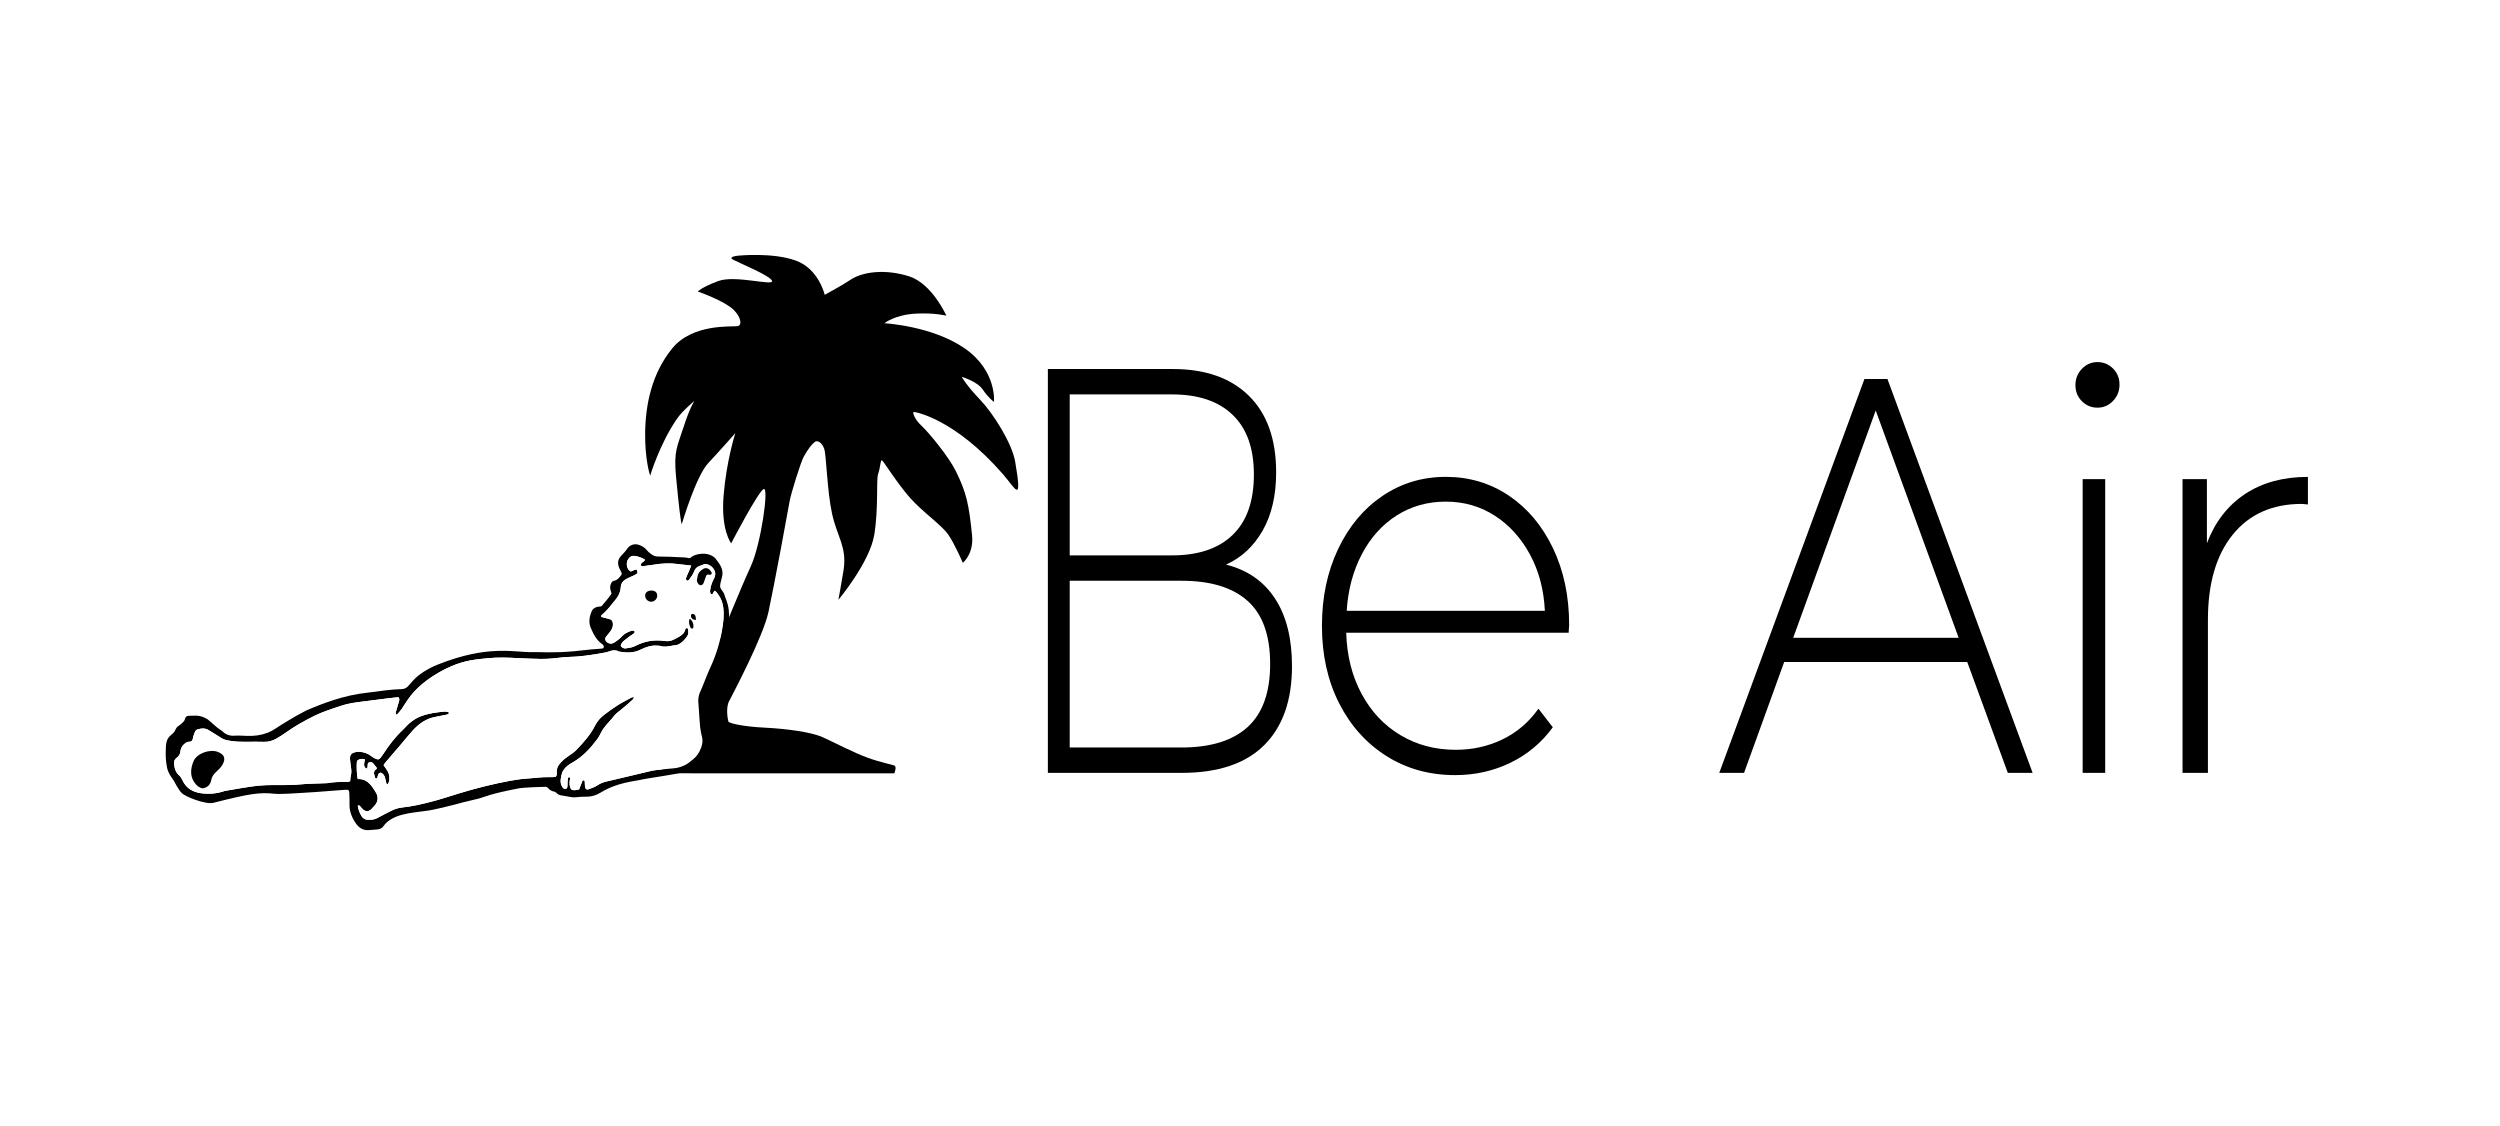 <?xml version="1.0" encoding="UTF-8"?>
<svg xmlns="http://www.w3.org/2000/svg" viewBox="0 0 2376.28 1070.68">
  <defs>
    <style>
      .cls-1 {
        fill: #fff;
      }
    </style>
  </defs>
  <g id="_Слой_2" data-name="Слой 2">
    <rect class="cls-1" x="-49.69" y="-31.62" width="2469.53" height="1142.96"/>
  </g>
  <g id="_Слой_1" data-name="Слой 1">
    <g>
      <path d="M1211.98,569.02c10.72,16.45,16.08,37.84,16.08,64.16,0,32.54-8.82,57.58-26.46,75.13-17.65,17.55-43.84,26.32-78.57,26.32h-127.02V350.77h118.87c30.94,0,55.02,8.5,72.26,25.5,17.23,17,25.85,41.22,25.85,72.66,0,21.93-4.27,40.4-12.82,55.38-8.55,14.99-20.15,25.77-34.81,32.35,20.35,5.12,35.89,15.9,46.61,32.35Zm-195.21-194.12v152.99h97.3c24.97,0,44.17-6.49,57.61-19.47,13.43-12.97,20.15-32.08,20.15-57.3s-6.72-43.78-20.15-56.76c-13.43-12.97-32.64-19.47-57.61-19.47h-97.3Zm169.15,316.13c14.25-12.97,21.37-32.99,21.37-60.05s-7.12-46.97-21.37-59.77c-14.25-12.79-35.21-19.19-62.9-19.19h-106.25v158.48h106.25c27.68,0,48.65-6.49,62.9-19.47Z"/>
      <path d="M1491.02,601.44h-211.43c.62,21.76,5.49,41.1,14.6,58.03,9.1,16.94,21.43,30.05,36.97,39.31,15.54,9.28,33.03,13.91,52.5,13.91,16.01,0,30.84-3.29,44.5-9.9,13.66-6.59,25.03-16.31,34.14-29.15l13.66,17.65c-10.68,14.63-24.1,25.86-40.26,33.7-16.17,7.85-33.67,11.77-52.5,11.77-24.49,0-46.31-6.06-65.45-18.19-19.15-12.12-34.14-28.88-44.97-50.28-10.83-21.39-16.25-45.82-16.25-73.28s5.1-51.43,15.3-73.01c10.2-21.57,24.25-38.42,42.14-50.55,17.89-12.12,37.98-18.19,60.27-18.19s42.3,5.98,60.04,17.92c17.73,11.95,31.7,28.62,41.91,50.01,10.2,21.4,15.3,45.65,15.3,72.74l-.47,7.49Zm-163.4-111.52c-13.82,8.74-24.88,21.04-33.2,36.91-8.32,15.87-13.11,33.79-14.36,53.75h188.35c-.94-19.96-5.65-37.79-14.13-53.49-8.48-15.69-19.62-27.99-33.43-36.91-13.82-8.91-29.36-13.37-46.62-13.37s-32.81,4.37-46.62,13.1Z"/>
      <path d="M1869.88,629.26h-174l-38.14,105.37h-23.57l138-374.41h21.86l138,374.41h-23.57l-38.57-105.37Zm-8.14-23l-78.86-216.09-78.43,216.09h157.29Z"/>
      <path d="M1978.86,381.34c-4.09-4.1-6.13-9.18-6.13-15.24s2.04-11.23,6.13-15.51c4.08-4.28,9.01-6.42,14.81-6.42s10.72,2.06,14.81,6.15c4.08,4.1,6.13,9.19,6.13,15.24s-2.04,11.23-6.13,15.51c-4.09,4.28-9.02,6.42-14.81,6.42s-10.72-2.05-14.81-6.15Zm.73,74.08h21.43v279.2h-21.43V455.42Z"/>
      <path d="M2133.87,469.6c16.4-10.87,36.35-16.31,59.83-16.31v26.21l-5.79-.53c-27.99,0-49.86,9.72-65.62,29.15-15.76,19.44-23.64,46.45-23.64,81.03v145.49h-24.12V455.42h23.16v60.98c7.72-20.33,19.78-35.92,36.19-46.8Z"/>
    </g>
    <path d="M657.42,735.04h192.65s2.65-6.35,0-7.41c-2.65-1.06-12.17-2.65-25.4-7.41-13.23-4.76-32.28-14.82-42.87-19.58-10.58-4.76-33.87-7.94-55.04-9-21.17-1.06-33.87-4.23-34.4-5.82s-2.65-12.7,.53-19.05,32.28-60.86,37.58-85.21c5.29-24.35,19.05-98.97,20.11-105.32,1.06-6.35,10.34-36.51,13.23-41.81,4.59-8.41,7.94-12.17,10.58-14.29,2.65-2.12,6.88,.53,9,6.35,2.12,5.82,2.65,39.16,7.41,61.39,4.76,22.23,14.3,31.73,11.11,53.45-1.02,6.99-5,28.82-5,28.82,0,0,29.88-35.7,34.11-61.9,4.23-26.2,1.59-52.13,3.7-57.95,2.12-5.82,2.12-13.76,3.7-12.7,1.59,1.06,14.29,21.7,26.46,35.46,12.17,13.76,30.17,25.93,36.52,35.19,6.35,9.26,13.76,26.73,13.76,26.73,0,0,10.64-8.34,8.8-26.24-3.05-29.63-5.22-40.24-15.54-61.15-6.7-13.57-25.54-36.46-32.42-42.81-6.88-6.35-9-13.23-7.41-13.23s38.77,6.44,84.73,59.16c11.9,13.65,18.82,29.74,11.59-12.06-2.97-17.15-20.64-45.52-33.34-58.75-12.7-13.23-17.47-21.7-17.47-21.7,0,0,14.82,4.23,20.11,12.17,5.29,7.94,10.58,11.64,10.58,11.64,0,0,3.04-29.51-27.92-50.94-30.96-21.43-76.21-23.82-76.21-23.82,0,0,9.84-8.18,30.35-9.17,17.65-.85,28.52,1.98,28.52,1.98,0,0-13.48-30.42-35.44-37.41-22.16-7.06-44.24-4.71-56.37,3.72-6.07,4.21-23.82,13.89-23.82,13.89,0,0-5.56-24.61-27.39-32.55-21.83-7.94-53.98-4.76-53.98-4.76,0,0-11.51,.79-5.56,3.97,5.95,3.18,36.12,15.48,36.92,20.24,.79,4.76-35.33-5.95-51.2,0-15.88,5.95-19.45,9.92-19.45,9.92,0,0,25.24,8.72,34.14,17.47,6.91,6.79,8.34,14.69,3.57,15.48s-42.47-2.78-61.92,21.04c-19.45,23.82-25.4,53.19-25.8,79.78s4.76,41.28,4.76,41.28c0,0,8.93-29.95,25.4-53.98,5.4-7.89,16.67-17.07,16.67-17.07,0,0-4.32,6.07-10.27,24.72-5.95,18.66-9.58,22.51-7.19,47.52,2.38,25.01,4.76,46.84,5.56,44.46s13.5-45.25,25.01-57.56c11.51-12.31,25.8-28.58,25.8-28.58,0,0-8.39,25.76-11.17,59.1-2.78,33.34,7.2,45.69,7.2,45.69,0,0,25.8-49.62,30.96-51.6,5.16-1.98-2.78,52.79-12.31,73.43-9.53,20.64-28.98,68.67-28.98,68.67l-23.55,45.52-33.24,82.56h29.53Z"/>
    <path d="M688.64,565.43c-.22-1.28-2.11-3.96-2.79-4.84-.91-1.18-1.51-2.53-1.37-4,.15-1.57,.56-3.11,.91-4.66,.38-1.7,.94-3.37,1.2-5.09,.98-6.54-2.9-11.25-6.47-15.9-1.28-1.67-13.05-5.56-16.77-4.06-2.27,.92-5,1.31-6.81,3.16-.45,.46-1.1,.66-1.72,.5-1.32-.34-3.03-.65-3.87-.68-4.63-.18-9.25-.46-13.87-.63-3.83-.14-7.67-.25-11.51-.24-2.35,.01-4.43-.64-6.25-2.05-1.5-1.17-3.11-2.31-4.28-3.78-2.09-2.62-4.73-4.23-7.82-5.29-4.36-1.5-8.96,.21-11.42,4.23-.37,.61-1.1,1.52-1.58,2.06-1.34,1.5-2.7,2.99-4.07,4.47-3.42,3.7-3.19,7.77-1.22,12,.54,1.16,1.18,2.27,1.71,3.43,.42,.93,.41,1.9-.25,2.72-1.81,2.23-3.5,4.67-6.61,5.21-1.69,.3-2.42,1.45-3.05,2.83-.79,1.74-.97,3.7-.51,5.55,.31,1.23,.66,2.45,1.05,3.9-1.21,1.64-2.38,3.34-3.66,4.96-1.69,2.13-3.43,4.21-5.2,6.27-.63,.73-1.4,1.1-2.51,1.09-3.03-.05-6.27,1.69-7.35,4.15-2.29,5.27-3.35,10.7-.94,16.25,2.57,5.9,5.41,11.63,10.98,15.4,.13,.09,.24,.21,.36,.32,.74,.7,1.2,1.53,.91,2.56-.32,1.15-1.3,1.19-2.29,1.25-2.87,.19-5.72,.54-8.59,.66-2.86,.12-4.34,.65-17.32,1.82-20.33,1.84-31.09,.65-38.75,.85-10.87,.28-21.93-2.16-39.62-.85-8.18,.61-26.22,2.6-51.58,12.85-8.19,3.31-17.73,8.79-23.55,15.59-1.24,1.46-2.61,2.81-3.82,4.3-1.72,2.12-3.81,3.16-6.61,3.27-4.95,.19-9.91,.46-14.81,1.12-5.24,.71-20.36,2.51-25.56,3.33-22.69,3.59-44.2,13.38-50.14,15.78-.02,0-.04,.01-.06,.02-1.43,.95-8.8,4.69-9.08,4.88,.01,.03-14.34,8.34-20.37,12.47-2.35,1.61-4.88,2.96-7.54,3.96-6.19,2.32-12.67,3.13-19.29,2.9-4.12-.14-8.26-.49-12.35-.19-3.87,.29-7.7-1.05-10.56-3.68-1.63-1.51-3.63-2.61-5.4-3.98-1.38-1.07-7.21-6.3-9.04-7.79-6.47-4.02-10.78-3.6-12.19-3.61-2.07-.02-4.14,.03-6.21,.15-1.59,.1-2.66,.98-3.15,2.52-.1,.31-.21,.61-.27,.92-.54,2.52-5.76,6.03-6.43,6.46-2.3,1.48-2.55,4.41-4.31,6.22-1.76,1.8-3.96,3.06-5.31,5.42-2.21,3.84-1.95,8.07-2.1,12.09-.2,5.06,.17,10.23,1.15,15.24,1.02,5.26,3.69,8.77,5.82,11.77,1.97,2.78,4.47,9.06,8.39,12.93,2.91,3.1,22.41,11.03,29.87,9.14,33.27-8.44,43.81-10.23,57.84-8.64,5.56,.63,21.13-.48,25.43-.74,10.66-.65,13.98-.78,42.18-3.03,3.32-.26,3.75,.53,3.83,4,.08,3.36,.22,6.71,.16,10.07-.11,6.87,2.44,12.81,6.32,18.25,2.86,4.01,6.65,6.34,11.81,6.05,2.71-.15,5.4-.47,8.08-.64,2.91-.19,4.8-1.22,6.35-3.5,2.29-3.38,7.73-8.06,17.83-10.6,8.26-2.08,12.28-2.05,22.32-3.58,6.37-.56,25.88-5.57,27.94-6.14,11.79-3.27,16.82-4.09,22.37-5.59,6.29-1.7,8.97-4.1,38.69-9.82,3.13-.6,22.84-1.42,24.59-1.31,.74,.05,1.7,.35,2.13,.89,1.69,2.11,3.75,3.34,6.44,3.76,.84,.13,1.63,.97,2.31,1.62,1.35,1.3,2.94,1.76,4.75,1.98,2.37,.28,4.69,.91,7.05,1.24,2.04,.29,3.51,.74,6.14,.46,3.22-.35,6.35-.62,9.55-.54,4.93,.13,9.43-1.16,13.67-3.73,16.74-10.15,31.28-10.57,41.07-12.88,3.8-.9,30.4-4.52,36.82-6.56,2.65-.84,11.96-5.79,14.8-7.88,5.51-4.05,9.79-7.91,10.6-12.47,.55-3.09,1.3-6.78,1.27-10.88-.06-7.29-2.62-15.17-3.45-17.36-3.61-9.59-2.98-20.49,0-30.17,1.68-5.44,4.03-10.79,6.69-15.83,.53-.99,7.7-16.05,8.35-18.21,12.47-41.25,2.75-50.97,1.9-55.86Zm-1.64,28.76c-1.97,14.19-5.93,27.78-12.04,40.77-2.44,5.19-4.4,10.62-6.59,15.93-.73,1.77-1.4,3.56-2.23,5.28-1.63,3.37-2.64,6.86-2.43,10.63,.14,2.55,.38,5.09,.56,7.64,.4,5.56,.65,11.14,1.23,16.69,.35,3.32,1.07,6.61,1.86,9.86,.8,3.26,.2,6.34-.82,9.35-1.51,4.46-3.89,8.34-7.7,11.31-2.39,1.86-4.55,4-7.32,5.36-3.48,1.69-7.02,2.96-10.95,3.26-5.73,.44-11.45,1.12-17.16,1.74-1.58,.17-3.16,.45-4.71,.81-12.13,2.86-24.25,5.76-36.37,8.64-1.4,.33-2.79,.71-4.21,.97-3.81,.7-7.3,1.98-10.59,4.2-2.47,1.66-5.47,2.57-8.3,3.65-1.34,.51-2.61-.25-2.98-1.64-.28-1.05-.28-2.18-.36-3.29-.07-.94,.03-1.9-.13-2.83-.06-.36-.61-.82-.99-.87-.36-.05-1.01,.27-1.15,.6-.82,1.9-1.53,3.84-2.28,5.77-.28,.73-.57,1.46-.92,2.38-1.27,.23-2.49,.53-3.74,.66-2.89,.29-4.16-.5-4.92-3.3-.37-1.36-.44-2.84-.38-4.25,.05-1.41,.43-2.8,.65-4.12-1.1-1.2-2.04-.58-2.21,.39-.35,2.02-.43,4.1-.42,6.16,.02,2.5-.36,3.65-1.72,3.87-1.73,.29-2.61-.92-3.39-2.15-1.54-2.44-1.66-5.13-1.17-7.87,.31-1.72,.66-3.45,1.14-5.13,.26-.89,.78-1.72,1.28-2.51,2.04-3.2,5.04-5.37,8.26-7.15,9.88-5.48,17.28-13.57,23.93-22.45,1.42-1.9,2.54-4.06,3.59-6.21,1.43-2.91,3.41-5.4,5.46-7.85,1.94-2.33,4.17-4.43,5.97-6.86,2.43-3.28,5.64-5.59,8.78-8.06,3.38-2.66,6.55-5.59,9.75-8.47,.53-.48,.77-1.28,1.43-2.44-1.16,.12-1.83,0-2.29,.26-4.63,2.52-9.34,4.91-13.79,7.71-4.19,2.63-8.14,5.64-12.11,8.59-3.78,2.8-6.82,6.31-8.94,10.51-4.39,8.67-10.8,15.8-17.4,22.74-2.17,2.28-4.84,4.17-7.49,5.91-3.51,2.3-6.67,4.92-9.2,8.28-1.49,1.97-2.36,4.11-2.25,6.66,.07,1.56,.34,3.21-.89,4.92-.84,.13-1.9,.39-2.98,.44-1.59,.08-3.19,.03-4.79,0-5.92-.12-11.77,.85-17.65,1.2-5.92,.35-11.75,1.1-17.56,2.17-16.81,3.12-33.38,7.26-49.72,12.29-8.24,2.54-16.44,5.25-24.78,7.44-9.41,2.48-18.89,4.72-28.62,5.75-3.81,.4-7.48,1.62-10.92,3.4-4.11,2.13-8.3,4.14-12.3,6.45-3.09,1.79-6.34,2-9.73,1.81-2.4-.13-4.18-1.19-5.5-3.27-2-3.14-3.31-6.47-3.76-10.03,1.21-.82,1.74-.08,2.26,.43,.68,.67,1.26,1.44,1.88,2.17,2.89,3.37,6.45,3.4,9.32,.08,.93-1.08,1.94-2.1,2.88-3.17,2.74-3.12,3.37-7.44,1.41-11.16-1.19-2.24-2.56-4.42-4.09-6.45-3.41-4.51-7.62-7.71-13.63-7.25-.96-3.39-1.38-13.14-.77-17.23,2.12-1.99,4.6-2.47,7.59-1.52-.38,3.05-2.31,6.31,1.4,8.91,.33-.42,.81-.81,.99-1.31,.2-.58,.17-1.26,.19-1.9,.04-1.14,.03-2.31,1.32-2.82,1.5-.59,2.87-.25,3.92,.94,1.25,1.43,2.39,2.97,3.5,4.37-.16,.48-.17,.89-.36,1-2.5,1.52-2.83,3.65-1.89,6.21,.27,.74,.39,1.55,.67,2.29,.09,.25,.45,.41,.83,.75,1.39-.73,1.55-2.15,1.85-3.48,.32-1.42,1.19-2.21,2.67-2.34,2.4,1.01,3.65,2.89,4.13,5.41,.3,1.57,.67,3.12,1.09,4.66,.11,.39,.53,.7,.99,1.27,1.79-1.87,1.85-4.02,1.91-6.22,.07-2.32-.55-4.47-1.63-6.43-1.06-1.94-2.47-3.69-3.89-5.75,.54-.81,1.05-1.78,1.75-2.6,4.56-5.35,9.17-10.65,13.73-15.99,4.04-4.73,7.91-9.62,12.09-14.23,5.79-6.4,12.57-11.33,21.28-13.03,3.75-.73,7.5-1.46,11.25-2.24,.59-.12,1.15-.48,1.68-.8,.47-.28,.35-1.48-.19-1.58-1.39-.24-2.82-.62-4.19-.49-3.64,.35-7.28,.86-10.89,1.45-2.2,.36-4.37,.91-6.53,1.48-7.62,2.02-14.01,6.04-19.24,11.93-.74,.84-1.52,1.65-2.33,2.41-7.2,6.68-13.09,14.43-18.43,22.62-.79,1.2-1.58,2.41-2.46,3.54-1.66,2.1-2.59,2.43-4.94,1.44-1.44-.61-2.84-1.45-4.06-2.42-3.25-2.59-6.97-3.89-11.03-4.24-1.56-.13-3.22,.01-4.73,.43-3.66,1.01-4.9,2.82-4.63,6.69,.18,2.71,.56,5.41,.97,8.09,.39,2.56,.4,5.06-.22,7.61-.41,1.67-.45,3.42-.65,5.11-1.71,1-3.51,.62-5.23,.63-5.43,.04-10.85,.22-16.21,1.19-.47,.08-.95,.07-1.43,.09-8.61,.38-17.25,.39-25.81,1.23-10.54,1.03-21.08,.23-31.6,.66-4.45,.18-8.91,.59-13.32,1.23-7.57,1.1-15.1,2.45-22.64,3.73-1.73,.29-3.48,.6-5.14,1.15-6.04,1.99-12.3,2.36-18.49,1.76-8.52-.82-15.73-4.21-19.51-12.6-.8-1.76-1.73-3.33-3.25-4.65-3.5-3.05-4.45-7.29-4.73-11.67-.15-2.23,1.09-4.05,2.82-5.29,1.99-1.43,2.83-3.2,3.15-5.6,.33-2.53,1.29-4.93,3.28-6.77,1.44-1.33,2.91-2.58,4.98-2.57,2.7,.01,3.46-1.53,3.82-3.91,.28-1.86,1.13-3.63,1.79-5.43,.47-1.28,1.43-2.09,2.74-2.48,3.64-1.09,7.14-1.3,10.54,.94,3.73,2.46,7.71,4.53,11.37,7.07,2.91,2.02,6.16,2.52,9.46,3.02,5.06,.78,10.17,.91,15.29,.85,5.43-.06,10.86-.16,16.28,.03,4.5,.15,8.5-1.18,12.27-3.39,2.62-1.53,5.21-3.14,7.67-4.9,9-6.43,18.6-11.84,28.49-16.71,3.71-1.83,7.62-3.29,11.51-4.73,4.34-1.61,8.76-3.01,13.15-4.5,7.01-2.38,14.3-3.3,21.6-4.18,8.39-1.01,16.76-2.14,25.15-3.2,2.52-.32,5.05-.56,7.74-.85,1.55,1.41,.97,3.07,.45,4.75-.89,2.89-1.77,5.79-2.57,8.71-.24,.89-.19,1.85-.31,3.28,.92-.44,1.56-.56,1.9-.95,1.37-1.54,2.77-3.09,3.94-4.78,2-2.89,3.74-5.96,5.76-8.83,6.63-9.42,15.16-16.76,24.88-22.88,10.52-6.62,21.64-11.77,33.88-14.13,5.79-1.11,11.7-1.69,17.57-2.25,9.41-.89,18.83-.55,28.26-.05,7.17,.38,14.35,.62,21.52,.77,7.51,.15,14.96-.78,22.4-1.63,.95-.11,1.91-.17,2.87-.18,11.71-.16,23.23-1.91,34.71-4.03,1.57-.29,3.19-.53,4.65-1.13,3.41-1.4,6.73-1.8,10.09,.03,6.86,1.15,13.58,1.45,20.13-1.8,5.16-2.56,10.62-4.48,16.59-3.84,.63,.07,1.32-.06,1.91,.14,5.47,1.86,10.73-.26,16.06-.84,1.05-.11,2.11-.74,3.04-1.32,2.9-1.81,5.12-4.37,6.99-7.16,1.52-2.27,1.05-4.87,.5-7.29-1.32-.62-2.23,.02-2.41,.96-.68,3.54-3.27,5.38-6,7.07-1.76,1.09-3.67,1.93-5.52,2.87-2.68,1.36-5.52,1.46-8.42,1.04-9.79-1.43-18.97,.31-27.78,4.84-2.62,1.35-5.78,1.8-8.75,2.23-1.91,.28-3.76-.54-4.88-2.44,.36-2.46,2.09-3.96,3.76-5.38,2.07-1.75,4.33-3.27,6.53-4.87,1.14-.83,2.57-1.34,3.18-3.07-1.12-1.51-2.73-1.24-4.15-.7-2.99,1.15-5.92,2.49-8.11,4.95-2.04,2.3-4.48,4.08-7.01,5.77-2.5,1.67-5.15,1.61-7.42-.24-1.64-1.33-1.99-3.34-.71-5.1,1.12-1.55,2.45-2.95,3.63-4.46,2.03-2.6,3.33-5.41,2.72-8.87-.28-1.6-1.02-2.77-2.48-3.22-2.73-.84-5.52-1.49-8.59-2.3,.17-.54,.16-1.5,.62-1.86,5.19-4.12,8.95-9.54,13.14-14.54,2.81-3.35,4.65-7.28,4.91-11.75,.24-3.95,2.45-6.45,5.76-8.15,2.13-1.09,4.35-2,6.53-3.02,.72-.34,1.44-.7,2.12-1.12,1.83-1.15,1.9-1.6,.81-4.41-2.21-.45-3.82,1.38-5.78,1.68-4.21-2.19-4.59-8.4-2.33-11.74,1.49-2.21,3.36-3.41,6.02-3.02,3.5,.51,6.84,1.5,10.01,3.69-.86,1.7-2.75,2.2-3.73,3.57-.32,.45-.51,1.27-.31,1.73,.19,.44,1.01,.92,1.48,.86,3.64-.44,7.27-.94,10.89-1.54,7.76-1.28,15.53-1.68,23.35-.55,3.77,.54,7.58,.85,12.17,1.35-1.28,3.77-2.82,6.55-3.97,9.49-.35,.89-.75,1.76-1.01,2.68-.25,.87,.53,2.3,1.27,2.26,.54-.03,1.27-.36,1.56-.79,1.76-2.64,3.96-4.99,4.99-8.13,.84-2.54,2.75-4.26,5.31-5.17,.9-.32,1.88-.5,2.7-.96,5.04-2.81,12.81,3.34,11.94,9.59-.19,1.38-.76,2.77-1.43,4-1.71,3.13-2.71,6.47-3.27,9.96-.13,.78-.28,1.62-.13,2.37,.14,.7,.51,1.66,1.06,1.92,1.15,.53,1.62-.45,1.99-1.4,.23-.57,.61-1.09,1.08-1.9,.74,.52,1.48,.83,1.92,1.37,3.59,4.42,5.92,9.34,6.53,15.13,.57,5.47,.25,10.85-.5,16.25Zm-6.88-63.24c-1.28-1.67-6.93-6.31-16.77-4.06-2.39,.55-5,1.31-6.81,3.16"/>
    <path class="cls-1" d="M656.97,537.52c-1.28,3.77-2.82,6.55-3.97,9.49-.35,.89-.75,1.76-1.01,2.68-.25,.87,.53,2.3,1.27,2.26,.54-.03,1.27-.36,1.56-.79,1.76-2.64,3.96-4.99,4.99-8.13,.84-2.54,2.75-4.26,5.31-5.17,.9-.32,1.88-.5,2.7-.96,5.04-2.81,12.81,3.34,11.94,9.59-.19,1.38-.76,2.77-1.43,4-1.71,3.13-2.71,6.47-3.27,9.96-.13,.78-.28,1.62-.13,2.37,.14,.7,.51,1.66,1.06,1.92,1.15,.53,1.62-.45,1.99-1.4,.23-.57,.61-1.09,1.08-1.9,.74,.52,1.48,.83,1.92,1.37,3.59,4.42,5.92,9.34,6.53,15.13,.57,5.47,.25,10.85-.5,16.25-1.97,14.19-5.93,27.78-12.04,40.77-2.44,5.19-4.4,10.62-6.59,15.93-.73,1.77-1.4,3.56-2.23,5.28-1.63,3.37-2.64,6.86-2.43,10.63,.14,2.55,.38,5.09,.56,7.64,.4,5.56,.65,11.14,1.23,16.69,.35,3.32,1.07,6.61,1.86,9.86,.8,3.26,.2,6.34-.82,9.35-1.51,4.46-3.89,8.34-7.7,11.31-2.39,1.86-4.55,4-7.32,5.36-3.48,1.69-7.02,2.96-10.95,3.26-5.73,.44-11.45,1.12-17.16,1.74-1.58,.17-3.16,.45-4.71,.81-12.13,2.86-24.25,5.76-36.37,8.64-1.4,.33-2.79,.71-4.21,.97-3.81,.7-7.3,1.98-10.59,4.2-2.47,1.66-5.47,2.57-8.3,3.65-1.34,.51-2.61-.25-2.98-1.64-.28-1.05-.28-2.18-.36-3.29-.07-.94,.03-1.9-.13-2.83-.06-.36-.61-.82-.99-.87-.36-.05-1.01,.27-1.15,.6-.82,1.9-1.53,3.84-2.28,5.77-.28,.73-.57,1.46-.92,2.38-1.27,.23-2.49,.53-3.74,.66-2.89,.29-4.16-.5-4.92-3.3-.37-1.36-.44-2.84-.38-4.25,.05-1.41,.43-2.8,.65-4.12-1.1-1.2-2.04-.58-2.21,.39-.35,2.02-.43,4.1-.42,6.16,.02,2.5-.36,3.65-1.72,3.87-1.73,.29-2.61-.92-3.39-2.15-1.54-2.44-1.66-5.13-1.17-7.87,.31-1.72,.66-3.45,1.14-5.13,.26-.89,.78-1.72,1.28-2.51,2.04-3.2,5.04-5.37,8.26-7.15,9.88-5.48,17.28-13.57,23.93-22.45,1.42-1.9,2.54-4.06,3.59-6.21,1.43-2.91,3.41-5.4,5.46-7.85,1.94-2.33,4.17-4.43,5.97-6.86,2.43-3.28,5.64-5.59,8.78-8.07,3.38-2.66,6.55-5.59,9.75-8.47,.53-.48,.77-1.28,1.43-2.44-1.16,.12-1.83,0-2.29,.26-4.63,2.52-9.34,4.91-13.79,7.71-4.19,2.63-8.14,5.64-12.11,8.59-3.78,2.8-6.82,6.31-8.94,10.51-4.39,8.67-10.8,15.8-17.4,22.74-2.17,2.28-4.84,4.17-7.49,5.91-3.51,2.3-6.67,4.92-9.2,8.28-1.49,1.97-2.36,4.11-2.25,6.66,.07,1.56,.34,3.21-.89,4.92-.84,.13-1.9,.39-2.98,.44-1.59,.08-3.19,.03-4.79,0-5.92-.12-11.77,.85-17.65,1.2-5.92,.35-11.75,1.1-17.56,2.17-16.81,3.12-33.38,7.26-49.72,12.29-8.24,2.54-16.44,5.25-24.78,7.44-9.41,2.48-18.89,4.72-28.62,5.75-3.81,.4-7.48,1.62-10.92,3.4-4.11,2.13-8.3,4.14-12.3,6.45-3.09,1.79-6.34,2-9.73,1.81-2.4-.13-4.18-1.19-5.5-3.27-2-3.14-3.31-6.47-3.76-10.03,1.21-.82,1.74-.08,2.26,.43,.68,.67,1.26,1.44,1.88,2.17,2.89,3.37,6.45,3.4,9.32,.08,.93-1.08,1.94-2.1,2.88-3.17,2.74-3.12,3.37-7.44,1.41-11.16-1.19-2.24-2.56-4.42-4.09-6.45-3.41-4.51-7.62-7.71-13.63-7.25-.96-3.39-1.38-13.14-.77-17.23,2.12-1.99,4.6-2.47,7.59-1.52-.38,3.05-2.31,6.31,1.4,8.91,.33-.42,.81-.81,.99-1.31,.2-.58,.17-1.26,.19-1.9,.04-1.14,.03-2.31,1.32-2.82,1.5-.59,2.87-.25,3.92,.94,1.25,1.43,2.39,2.97,3.5,4.37-.16,.48-.17,.89-.36,1-2.5,1.52-2.83,3.65-1.89,6.21,.27,.74,.39,1.55,.67,2.29,.09,.25,.45,.41,.83,.75,1.39-.73,1.55-2.15,1.85-3.48,.32-1.42,1.19-2.21,2.67-2.34,2.4,1.01,3.65,2.89,4.13,5.41,.3,1.57,.67,3.12,1.09,4.66,.11,.39,.53,.7,.99,1.27,1.79-1.87,1.85-4.02,1.91-6.22,.07-2.32-.55-4.47-1.63-6.43-1.06-1.94-2.47-3.69-3.89-5.75,.54-.81,1.06-1.78,1.75-2.6,4.56-5.35,9.17-10.65,13.73-15.99,4.04-4.73,7.91-9.62,12.09-14.23,5.79-6.4,12.57-11.33,21.28-13.03,3.75-.73,7.5-1.46,11.25-2.24,.59-.12,1.15-.48,1.68-.8,.47-.28,.35-1.48-.19-1.58-1.39-.24-2.82-.62-4.19-.49-3.64,.35-7.28,.86-10.89,1.45-2.2,.36-4.37,.91-6.53,1.48-7.62,2.02-14.01,6.04-19.24,11.93-.74,.84-1.52,1.65-2.33,2.41-7.2,6.68-13.09,14.43-18.43,22.62-.79,1.2-1.58,2.41-2.46,3.54-1.66,2.1-2.59,2.43-4.94,1.44-1.44-.61-2.84-1.45-4.06-2.42-3.25-2.59-6.97-3.89-11.03-4.24-1.56-.13-3.22,.01-4.73,.43-3.66,1.01-4.9,2.82-4.63,6.69,.18,2.71,.56,5.41,.97,8.09,.39,2.56,.4,5.06-.22,7.61-.41,1.67-.45,3.42-.65,5.11-1.71,1-3.51,.62-5.23,.63-5.43,.04-10.85,.22-16.21,1.19-.47,.08-.96,.07-1.43,.09-8.61,.38-17.25,.39-25.81,1.23-10.54,1.03-21.08,.23-31.6,.66-4.45,.18-8.91,.59-13.32,1.23-7.57,1.1-15.1,2.45-22.64,3.73-1.73,.29-3.48,.6-5.14,1.15-6.04,1.99-12.3,2.36-18.49,1.76-8.52-.82-15.73-4.21-19.51-12.6-.8-1.76-1.73-3.33-3.25-4.65-3.5-3.05-4.45-7.29-4.73-11.67-.15-2.23,1.09-4.05,2.82-5.29,1.99-1.43,2.83-3.2,3.15-5.6,.33-2.53,1.29-4.93,3.28-6.77,1.44-1.33,2.91-2.58,4.98-2.57,2.7,.01,3.46-1.53,3.82-3.91,.28-1.86,1.13-3.63,1.79-5.43,.47-1.28,1.43-2.09,2.74-2.48,3.64-1.09,7.14-1.3,10.54,.94,3.73,2.46,7.71,4.53,11.37,7.07,2.91,2.02,6.16,2.52,9.46,3.02,5.06,.78,10.17,.91,15.29,.85,5.43-.06,10.86-.16,16.28,.03,4.5,.15,8.5-1.18,12.27-3.39,2.62-1.53,5.21-3.14,7.67-4.9,9-6.43,18.6-11.84,28.49-16.71,3.71-1.83,7.62-3.29,11.51-4.73,4.34-1.61,8.76-3.01,13.15-4.5,7.01-2.38,14.3-3.3,21.6-4.18,8.39-1.01,16.76-2.14,25.15-3.2,2.52-.32,5.05-.56,7.74-.85,1.55,1.41,.97,3.07,.45,4.75-.89,2.89-1.77,5.79-2.57,8.71-.24,.89-.19,1.85-.31,3.28,.92-.44,1.56-.56,1.9-.95,1.37-1.54,2.77-3.09,3.94-4.78,2-2.89,3.74-5.96,5.76-8.83,6.63-9.42,15.16-16.76,24.88-22.88,10.52-6.62,21.64-11.77,33.88-14.13,5.79-1.11,11.7-1.69,17.57-2.25,9.41-.89,18.83-.55,28.26-.05,7.17,.38,14.35,.63,21.52,.77,7.51,.15,14.96-.78,22.4-1.63,.95-.11,1.91-.17,2.87-.18,11.71-.16,23.23-1.91,34.71-4.03,1.57-.29,3.19-.53,4.65-1.13,3.41-1.4,6.73-1.8,10.09,.03,6.86,1.15,13.58,1.45,20.13-1.8,5.16-2.56,10.62-4.48,16.59-3.84,.63,.07,1.32-.06,1.91,.14,5.47,1.86,10.73-.26,16.06-.84,1.05-.11,2.11-.74,3.04-1.32,2.9-1.81,5.12-4.37,6.99-7.16,1.52-2.27,1.05-4.87,.5-7.29-1.32-.62-2.23,.02-2.41,.96-.68,3.54-3.27,5.38-6,7.07-1.76,1.09-3.67,1.93-5.52,2.87-2.68,1.36-5.52,1.46-8.42,1.04-9.79-1.43-18.97,.31-27.78,4.84-2.62,1.35-5.78,1.8-8.75,2.23-1.91,.28-3.76-.54-4.88-2.44,.36-2.46,2.09-3.96,3.76-5.38,2.07-1.75,4.33-3.27,6.53-4.87,1.14-.83,2.57-1.34,3.18-3.07-1.12-1.51-2.73-1.24-4.15-.7-2.99,1.15-5.92,2.49-8.11,4.95-2.04,2.3-4.48,4.08-7.01,5.77-2.5,1.67-5.15,1.61-7.42-.24-1.64-1.33-1.99-3.34-.71-5.1,1.12-1.55,2.45-2.95,3.63-4.46,2.03-2.6,3.33-5.41,2.72-8.87-.28-1.6-1.02-2.76-2.48-3.22-2.73-.84-5.52-1.49-8.59-2.3,.17-.54,.16-1.5,.62-1.86,5.19-4.12,8.95-9.54,13.14-14.54,2.81-3.35,4.65-7.28,4.91-11.75,.24-3.95,2.45-6.45,5.76-8.15,2.13-1.09,4.35-2,6.53-3.02,.72-.34,1.44-.7,2.12-1.12,1.83-1.15,1.9-1.6,.81-4.41-2.21-.45-3.82,1.38-5.78,1.68-4.21-2.19-4.59-8.4-2.33-11.74,1.49-2.21,3.36-3.41,6.02-3.02,3.5,.51,6.84,1.5,10.01,3.69-.86,1.7-2.75,2.2-3.73,3.57-.32,.45-.51,1.27-.31,1.73,.19,.44,1.01,.92,1.48,.86,3.64-.44,7.27-.94,10.89-1.54,7.76-1.28,15.53-1.68,23.35-.55,3.77,.54,7.58,.85,12.17,1.35Zm-464.43,211.82c5.11-.76,7.46-3.75,8.26-8.04,.59-3.19,2.38-5.46,4.63-7.59,2.19-2.07,4.47-4.08,6-6.77,3.41-6,1.88-9.81-4.5-12.27-7.32-2.82-19.81,1.25-23,8.95-1.19,2.88-1.95,5.75-2.2,8.71-.33,4.04,.64,7.86,2.98,11.32,1.97,2.91,4.4,4.99,7.83,5.7Zm481.47-203.14c.21,.05,.52,.19,.83,.17,1.21-.04,2.11-1.36,1.5-2.32-.67-1.06-1.39-2.17-2.35-2.95-1.61-1.33-3.64-1.42-5.39-.44-2.84,1.6-5.1,3.8-5.56,7.3-.1,.78-.22,1.58-.45,2.33-.58,1.9,.15,3.44,1.28,4.85,1.25,1.57,3.32,1.51,4.43-.17,.51-.77,.78-1.71,1.11-2.6,.54-1.49,1-3.02,1.57-4.5,.5-1.31,1.36-2.15,3.02-1.68Zm-54.87,25.74c3.23-.09,5.83-3.09,5.53-6.41-.24-2.72-2.52-4.34-5.88-4.2-3.33,.14-5.55,1.97-5.59,4.61-.04,3.39,2.64,6.09,5.94,6Zm36.08,16.58c-.71,3.06-.09,5.62,1.15,8.06,.24,.46,.99,.96,1.48,.94,.92-.04,1.21-.93,1.26-1.73,.18-2.66-.73-4.98-2.46-6.97-.15-.18-.56-.13-1.43-.29Zm6.22,.81c-.05-2.38-.14-4.01-1.34-5.19-.48-.47-1.41-.7-2.11-.65-.93,.06-1.15,.96-1.2,1.79-.08,1.4,.57,2.54,1.66,3.26,.69,.46,1.67,.47,2.98,.79Z"/>
    <path d="M192.54,749.34c-3.43-.71-5.86-2.79-7.83-5.7-2.35-3.46-3.32-7.28-2.98-11.32,.24-2.97,1-5.84,2.2-8.71,3.19-7.69,15.68-11.77,23-8.95,6.38,2.45,7.9,6.27,4.5,12.27-1.53,2.69-3.81,4.7-6,6.77-2.25,2.13-4.04,4.41-4.63,7.59-.79,4.29-3.15,7.28-8.26,8.04Z"/>
    <path d="M674.01,546.2c-1.66-.47-2.52,.37-3.02,1.68-.57,1.48-1.03,3.01-1.57,4.5-.32,.89-.6,1.83-1.11,2.6-1.11,1.68-3.17,1.74-4.43,.17-1.12-1.41-1.85-2.95-1.28-4.85,.23-.75,.34-1.55,.45-2.33,.46-3.5,2.72-5.7,5.56-7.3,1.74-.98,3.77-.89,5.39,.44,.95,.78,1.67,1.89,2.35,2.95,.61,.96-.29,2.28-1.5,2.32-.3,.01-.62-.13-.83-.17Z"/>
    <path d="M619.15,571.94c-3.3,.09-5.98-2.62-5.94-6,.03-2.64,2.26-4.47,5.59-4.61,3.36-.14,5.64,1.49,5.88,4.2,.3,3.32-2.3,6.32-5.53,6.41Z"/>
    <path d="M655.23,588.52c.87,.17,1.28,.12,1.43,.29,1.73,1.99,2.64,4.31,2.46,6.97-.05,.8-.35,1.69-1.26,1.73-.49,.02-1.24-.47-1.48-.94-1.24-2.44-1.86-5-1.15-8.06Z"/>
    <path d="M661.45,589.33c-1.31-.32-2.29-.33-2.98-.79-1.08-.72-1.74-1.85-1.66-3.26,.05-.83,.27-1.73,1.2-1.79,.7-.05,1.63,.18,2.11,.65,1.2,1.18,1.29,2.81,1.34,5.19Z"/>
  </g>
</svg>